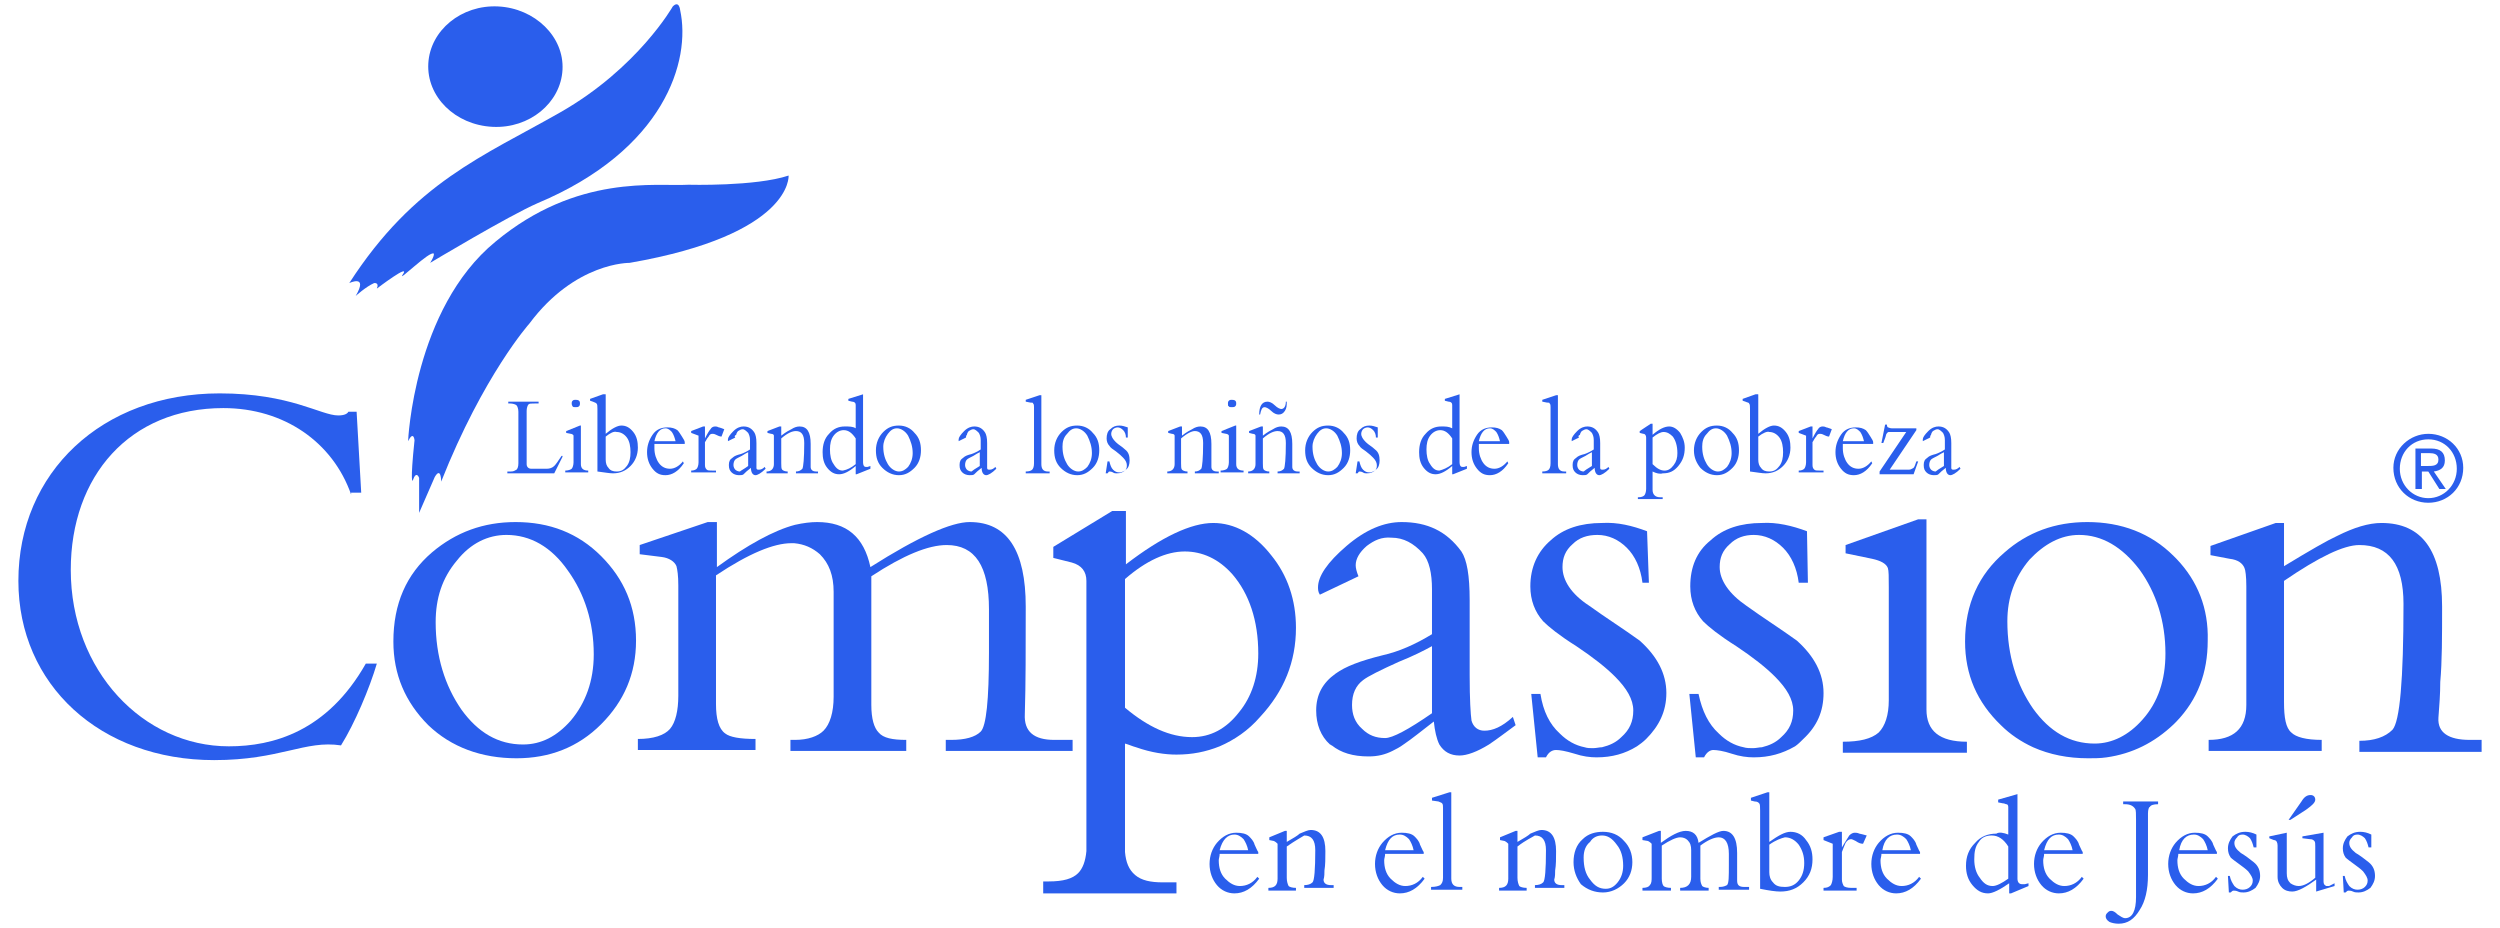 <?xml version="1.0" encoding="utf-8"?>
<!-- Generator: Adobe Illustrator 27.0.0, SVG Export Plug-In . SVG Version: 6.00 Build 0)  -->
<svg version="1.1" id="Layer_1" xmlns="http://www.w3.org/2000/svg" xmlns:xlink="http://www.w3.org/1999/xlink" x="0px" y="0px"
	 viewBox="0 0 272 101" style="enable-background:new 0 0 272 101;" xml:space="preserve">
<style type="text/css">
	.st0{fill:#2A5EEC;}
	.st1{fill-rule:evenodd;clip-rule:evenodd;fill:#2A5EEC;}
</style>
<g id="CI_x5F_Logo_x5F_Spanish_x5F_Black_00000015340660562748583040000013994951144397668523_">
	<path class="st0" d="M116.6,61.2c1.1,0.3,1.6,1,1.6,2v27c0,0.5,0,0.9,0,1.2h0v1.2h0c-0.1,1.1-0.4,1.9-0.9,2.4
		c-0.6,0.6-1.6,0.9-3.2,0.9h-0.6v1.3H128V96h-1.5c-1.3,0-2.3-0.2-3-0.8c-0.7-0.6-1-1.4-1.1-2.5v-2.4h0v-9.4c0.4,0.1,0.8,0.3,1.2,0.4
		c1.7,0.6,3.2,0.8,4.4,0.8c1.7,0,3.2-0.3,4.7-0.9c1.6-0.7,3.1-1.7,4.4-3.2c2.6-2.8,3.9-6,3.9-9.7c0-3-0.9-5.7-2.7-7.9
		c-1.8-2.3-4-3.5-6.3-3.5c-2.4,0-5.6,1.5-9.5,4.5v-5.8H121l-6.4,3.9v1.2L116.6,61.2L116.6,61.2z M128.9,60c1.9,0,3.7,0.8,5.2,2.5
		c1.8,2.1,2.8,5,2.8,8.6c0,2.5-0.7,4.7-2.1,6.4c-1.4,1.8-3.1,2.7-5.1,2.7c-2.4,0-4.8-1.1-7.3-3.2V63C124.7,61,126.9,60,128.9,60
		L128.9,60z"/>
	<path class="st0" d="M111.6,66c0-6.1-2-9.2-6.1-9.2c-2,0-5.6,1.6-10.8,4.9c-0.7-3.3-2.6-4.9-5.8-4.9c-0.7,0-1.5,0.1-2.4,0.3
		c-2.3,0.6-5.2,2.2-8.5,4.6v-4.9H77l-7.4,2.5v1l2.4,0.3c0.8,0.1,1.4,0.5,1.6,1c0.1,0.4,0.2,1,0.2,2.1v12c0,1.6-0.3,2.9-0.9,3.6
		c-0.6,0.7-1.8,1.1-3.5,1.1v1.2h12.8v-1.2c-1.7,0-2.8-0.2-3.3-0.6c-0.7-0.5-1-1.6-1-3.2v-14c3.6-2.4,6.3-3.5,8.2-3.5
		c0.1,0,0.2,0,0.3,0c1.1,0.1,2,0.5,2.8,1.2c1,1,1.5,2.3,1.5,4.1v11.4c0,1.7-0.4,3-1.1,3.7c-0.6,0.6-1.7,1-3.1,1c-0.1,0-0.3,0-0.5,0
		v1.2h12.6v-1.2c-1.5,0-2.5-0.2-3-0.8c-0.5-0.5-0.8-1.5-0.8-3V62.7c3.5-2.3,6.2-3.4,8.2-3.4c3.1,0,4.6,2.3,4.6,7V71
		c0,5.2-0.3,8-0.9,8.6c-0.6,0.6-1.7,0.9-3.2,0.9h-0.6v1.2h13.8v-1.2h-2c-2.2,0-3.3-0.9-3.2-2.8C111.6,74.5,111.6,70.5,111.6,66
		L111.6,66z"/>
	<path class="st0" d="M65.4,60.5c-2.5-2.5-5.6-3.7-9.3-3.7c-3.5,0-6.5,1.1-9.1,3.3c-2.8,2.4-4.2,5.6-4.2,9.7c0,3.6,1.3,6.6,3.8,9.1
		c2.5,2.4,5.8,3.6,9.6,3.6c3.6,0,6.7-1.2,9.2-3.7c2.5-2.5,3.8-5.5,3.8-9.1C69.2,66,67.9,63,65.4,60.5L65.4,60.5z M61.8,62.1
		c1.8,2.5,2.8,5.6,2.8,9.1c0,2.9-0.9,5.3-2.5,7.2c-1.5,1.7-3.2,2.6-5.2,2.6c-2.7,0-4.9-1.3-6.7-3.8c-1.8-2.6-2.8-5.8-2.8-9.5
		c0-2.6,0.7-4.8,2.3-6.7c1.5-1.9,3.4-2.8,5.4-2.8C57.7,58.2,60,59.5,61.8,62.1L61.8,62.1z"/>
	<path class="st0" d="M270,81.7v-1.2h-1.3c-2.3,0-3.5-0.8-3.4-2.4c0.1-1.3,0.2-2.6,0.2-3.9c0.2-2.2,0.2-5,0.2-8.2
		c0-6.1-2.2-9.1-6.6-9.1c-1.4,0-3,0.5-4.8,1.4c-1.1,0.5-3,1.6-5.8,3.3v-4.7h-0.9l-7.1,2.5v1l2.1,0.4c0.9,0.1,1.4,0.5,1.6,1
		c0.1,0.2,0.2,0.9,0.2,2v12.9c0,2.6-1.4,3.8-4.1,3.8v1.2h12.3v-1.2c-1.7,0-2.8-0.3-3.3-0.8c-0.6-0.5-0.8-1.6-0.8-3.3V63.2
		c3.8-2.6,6.5-3.9,8.2-3.9c3.2,0,4.8,2.1,4.8,6.4c0,8.3-0.4,12.8-1.2,13.7c-0.8,0.8-2,1.2-3.6,1.2v1.2H270L270,81.7z"/>
	<path class="st0" d="M236.8,60.8c-0.1-0.1-0.2-0.2-0.3-0.3c-2.5-2.5-5.7-3.7-9.4-3.7c-3.5,0-6.5,1.1-9,3.3
		c-2.8,2.4-4.3,5.6-4.3,9.7c0,3.6,1.3,6.6,3.9,9.1c1,1,2.2,1.8,3.5,2.4c1.8,0.8,3.8,1.2,6,1.2c0.7,0,1.3,0,2-0.1
		c2.8-0.4,5.2-1.6,7.3-3.6c0.1-0.1,0.2-0.2,0.3-0.3c2.3-2.4,3.4-5.3,3.4-8.8C240.3,66.2,239.1,63.2,236.8,60.8L236.8,60.8z
		 M226.2,58.2c2.5,0,4.7,1.3,6.6,3.8c1.8,2.5,2.8,5.6,2.8,9.1c0,2.9-0.8,5.3-2.5,7.2c-1.5,1.7-3.3,2.6-5.2,2.6
		c-2.7,0-4.9-1.3-6.7-3.8c-1.8-2.6-2.8-5.8-2.8-9.5c0-2.6,0.8-4.8,2.4-6.7C222.4,59.2,224.2,58.2,226.2,58.2L226.2,58.2z"/>
	<path class="st0" d="M209.6,56.5h-0.9l-7.9,2.8v0.9l2.9,0.6c0.9,0.2,1.5,0.5,1.7,1c0.1,0.3,0.1,1,0.1,2.1v12.3
		c0,1.6-0.4,2.8-1.1,3.5c-0.8,0.7-2.1,1-3.9,1v1.2H214v-1.2c-3,0-4.4-1.2-4.4-3.5V56.5L209.6,56.5z"/>
	<path class="st0" d="M196.7,63.4l-0.1-5.6c-1.6-0.6-3.3-1-4.9-0.9c-2.3,0-4.2,0.6-5.6,1.9c-1.5,1.2-2.2,2.9-2.2,5
		c0,1.5,0.5,2.8,1.4,3.8c0.6,0.6,1.7,1.5,3.6,2.7c1.8,1.2,3.2,2.3,4.2,3.3c1.3,1.3,2,2.5,2,3.7c0,1.2-0.4,2.1-1.3,2.9
		c-0.6,0.6-1.3,0.9-2.1,1.1c-0.3,0-0.6,0.1-1,0.1c-0.3,0-0.7,0-1-0.1c-1-0.2-1.9-0.7-2.7-1.5c-1.1-1-1.8-2.4-2.2-4.3h-1l0.7,6.9h0.9
		c0.3-0.6,0.7-0.8,1-0.8c0.4,0,1.1,0.1,2,0.4c0.9,0.3,1.7,0.4,2.4,0.4c1.7,0,3.1-0.4,4.5-1.2c0.3-0.2,0.6-0.5,0.9-0.8
		c1.5-1.4,2.2-3,2.2-5c0-2.1-1-4-2.9-5.7c-1.8-1.3-3.7-2.5-5.5-3.8c-1.9-1.3-2.9-2.8-2.9-4.2c0-1,0.3-1.8,1.1-2.5
		c0.7-0.7,1.6-1,2.6-1c1.2,0,2.3,0.5,3.2,1.4c0.9,0.9,1.5,2.2,1.7,3.8H196.7L196.7,63.4z"/>
	<path class="st0" d="M179.4,63.4l-0.2-5.6c-1.6-0.6-3.2-1-4.9-0.9c-2.3,0-4.2,0.6-5.6,1.9c-1.4,1.2-2.2,2.9-2.2,5
		c0,1.5,0.5,2.8,1.4,3.8c0.6,0.6,1.7,1.5,3.6,2.7c1.8,1.2,3.2,2.3,4.2,3.3c1.3,1.3,2,2.5,2,3.7c0,1.2-0.4,2.1-1.3,2.9
		c-0.6,0.6-1.3,0.9-2.1,1.1c-0.3,0-0.6,0.1-1,0.1c-0.3,0-0.6,0-0.9-0.1c-1-0.2-1.9-0.7-2.7-1.5c-1.1-1-1.8-2.4-2.1-4.3h-1l0.7,6.9
		h0.9c0.3-0.6,0.7-0.8,1.1-0.8c0.4,0,1,0.1,2,0.4c0.9,0.3,1.7,0.4,2.4,0.4c1.7,0,3.1-0.4,4.4-1.2c0.3-0.2,0.7-0.5,1-0.8
		c1.4-1.4,2.2-3,2.2-5c0-2.1-1-4-2.9-5.7c-1.8-1.3-3.7-2.5-5.5-3.8c-2-1.3-2.9-2.8-2.9-4.2c0-1,0.3-1.8,1.1-2.5c0.7-0.7,1.6-1,2.7-1
		c1.2,0,2.3,0.5,3.2,1.4c0.9,0.9,1.5,2.2,1.7,3.8H179.4L179.4,63.4z"/>
	<path class="st0" d="M161.5,79.5c-0.7,0-1.2-0.4-1.4-1.1c-0.1-0.7-0.2-2.3-0.2-4.9v-8.2c0-2.7-0.3-4.4-0.9-5.3
		c-1.6-2.2-3.7-3.2-6.5-3.2c-1.9,0-3.9,0.8-6,2.6c-2.1,1.8-3.1,3.3-3.1,4.5c0,0.2,0,0.5,0.2,0.8l4.2-2c-0.2-0.5-0.3-0.9-0.3-1.2
		c0-0.7,0.4-1.4,1.2-2.1c0.8-0.6,1.6-1,2.7-0.9c1.3,0,2.4,0.6,3.4,1.7c0.7,0.8,1,2.2,1,3.9v4.9c-1.8,1.1-3.6,1.9-5.4,2.3
		c-2.4,0.6-4,1.2-5.1,2c-1.4,1-2.1,2.3-2.1,4c0,1.5,0.5,2.8,1.5,3.7c0.1,0,0.1,0.1,0.2,0.1c1,0.8,2.3,1.2,4,1.2c1,0,1.8-0.2,2.6-0.6
		c0.4-0.2,0.8-0.4,1.2-0.7c0.9-0.6,2-1.5,3.3-2.5c0.1,1,0.3,1.9,0.6,2.5c0.5,0.8,1.2,1.2,2.2,1.2c0.8,0,1.9-0.4,3.2-1.2
		c0.9-0.6,1.8-1.3,2.9-2.1l-0.3-0.9C163.4,79.1,162.4,79.5,161.5,79.5L161.5,79.5z M152.2,72c1.5-0.6,2.7-1.2,3.6-1.7v7.3
		c-2.6,1.8-4.3,2.7-5.1,2.7c-1,0-1.8-0.3-2.5-1c-0.8-0.7-1.1-1.6-1.1-2.6c0-1.2,0.4-2.1,1.2-2.7C148.8,73.6,150.2,72.9,152.2,72
		L152.2,72z"/>
	<path class="st0" d="M61.2,49.7l-0.9,1.8h-5.1v-0.2h0.4c0.3,0,0.4-0.1,0.6-0.2c0.1-0.1,0.2-0.3,0.2-0.7v-5.6c0-0.3-0.1-0.6-0.2-0.7
		c-0.1-0.1-0.4-0.2-0.7-0.2h-0.2v-0.2h3.3v0.2h-0.4c-0.4,0-0.6,0-0.7,0.1c-0.1,0.1-0.2,0.4-0.2,0.7v5.8c0,0.3,0.2,0.5,0.5,0.5h1.7
		c0.3,0,0.6-0.1,0.8-0.3c0.2-0.2,0.4-0.5,0.8-1.1H61.2L61.2,49.7z"/>
	<path class="st1" d="M63.2,46.3v4.2c0,0.5,0.3,0.7,0.8,0.7v0.2h-2.5v-0.2c0.3,0,0.6-0.1,0.7-0.2c0.1-0.1,0.2-0.4,0.2-0.7v-2.5
		c0-0.2,0-0.4,0-0.4c0-0.1-0.2-0.2-0.3-0.2l-0.5-0.1v-0.2l1.5-0.6H63.2L63.2,46.3z M62.2,43.9c0-0.1,0-0.2,0.1-0.3
		c0.1-0.1,0.2-0.1,0.3-0.1c0.1,0,0.3,0,0.4,0.1c0.1,0.1,0.1,0.2,0.1,0.3c0,0.1,0,0.2-0.1,0.3c-0.1,0.1-0.2,0.1-0.4,0.1
		c-0.1,0-0.3,0-0.3-0.1C62.3,44.2,62.2,44.1,62.2,43.9L62.2,43.9z"/>
	<path class="st1" d="M65.9,43v4.2c0.7-0.6,1.3-0.9,1.7-0.9c0.5,0,0.9,0.2,1.3,0.7c0.4,0.5,0.5,1.1,0.5,1.7c0,0.8-0.3,1.5-0.8,2
		c-0.5,0.5-1.1,0.8-1.9,0.8c-0.4,0-0.9-0.1-1.7-0.2v-6.8c0-0.3,0-0.5-0.1-0.6s-0.2-0.1-0.4-0.2l-0.3-0.1v-0.2l1.4-0.5H65.9L65.9,43z
		 M65.9,47.5V50c0,0.4,0.1,0.7,0.3,0.9c0.2,0.3,0.5,0.4,0.9,0.4c0.5,0,0.8-0.2,1.1-0.6c0.3-0.4,0.4-0.9,0.4-1.5
		c0-0.6-0.1-1.2-0.4-1.6c-0.3-0.4-0.7-0.6-1.1-0.6C66.8,46.9,66.4,47.1,65.9,47.5L65.9,47.5z"/>
	<path class="st1" d="M74.5,48.3h-3.3c0,0.3,0,0.4,0,0.5c0,0.6,0.2,1.2,0.5,1.6c0.3,0.4,0.7,0.6,1.2,0.6c0.5,0,1-0.3,1.4-0.8
		l0.1,0.2c-0.6,0.9-1.3,1.3-2,1.3c-0.6,0-1-0.2-1.4-0.7c-0.4-0.5-0.6-1.1-0.6-1.8c0-0.7,0.2-1.3,0.6-1.9c0.4-0.6,1-0.8,1.6-0.8
		c0.5,0,0.8,0.1,1.1,0.3c0.2,0.2,0.3,0.4,0.5,0.7c0.2,0.3,0.3,0.5,0.3,0.6V48.3L74.5,48.3z M71.2,48h2.3c-0.1-0.4-0.2-0.7-0.4-1
		c-0.2-0.2-0.4-0.4-0.7-0.4C71.8,46.6,71.4,47.1,71.2,48L71.2,48z"/>
	<path class="st0" d="M76.7,48.1v2.5c0,0.3,0.1,0.4,0.2,0.5c0.1,0.1,0.3,0.1,0.6,0.1h0.4v0.2h-2.7v-0.2c0.3,0,0.5-0.1,0.6-0.2
		c0.1-0.1,0.2-0.4,0.2-0.7v-2.9l-0.8-0.3v-0.2l1.3-0.5h0.2v1.3h0c0.3-0.6,0.5-0.9,0.6-1c0.1-0.2,0.3-0.3,0.5-0.3
		c0.1,0,0.2,0,0.4,0.1c0.1,0,0.3,0.1,0.6,0.2l-0.3,0.8c-0.2,0-0.4-0.1-0.6-0.2c-0.2-0.1-0.3-0.1-0.4-0.1c-0.2,0-0.3,0.1-0.4,0.3
		C76.9,47.7,76.8,48,76.7,48.1L76.7,48.1z"/>
	<path class="st1" d="M80,47.6L79.2,48c0-0.1,0-0.1,0-0.2c0-0.2,0.2-0.5,0.6-0.9c0.4-0.4,0.8-0.5,1.1-0.5c0.5,0,0.9,0.2,1.2,0.7
		c0.1,0.2,0.2,0.5,0.2,1.1v1.7c0,0.5,0,0.9,0,1c0,0.2,0.1,0.2,0.3,0.2c0.2,0,0.4-0.1,0.6-0.3l0.1,0.2c-0.5,0.5-0.9,0.7-1.1,0.7
		c-0.3,0-0.5-0.3-0.5-0.8c-0.4,0.3-0.6,0.5-0.8,0.7c-0.1,0.1-0.3,0.1-0.5,0.1c-0.3,0-0.6-0.1-0.8-0.3c-0.2-0.2-0.3-0.4-0.3-0.8
		c0-0.4,0.1-0.6,0.4-0.8c0.2-0.2,0.5-0.3,0.9-0.4c0.3-0.1,0.7-0.3,1-0.5v-1c0-0.4-0.1-0.6-0.2-0.8c-0.2-0.2-0.4-0.4-0.6-0.4
		c-0.2,0-0.3,0.1-0.5,0.2c-0.1,0.1-0.2,0.3-0.2,0.4C79.9,47.4,79.9,47.5,80,47.6L80,47.6z M81.4,50.7v-1.5c-0.2,0.1-0.4,0.2-0.7,0.4
		c-0.4,0.2-0.6,0.3-0.7,0.4c-0.1,0.1-0.2,0.3-0.2,0.6c0,0.2,0.1,0.4,0.2,0.5c0.1,0.1,0.3,0.2,0.5,0.2C80.6,51.2,81,51,81.4,50.7
		L81.4,50.7z"/>
	<path class="st0" d="M85,47.7v2.7c0,0.3,0,0.6,0.1,0.7c0.1,0.1,0.3,0.2,0.6,0.2v0.2h-2.3v-0.2c0.5,0,0.8-0.3,0.8-0.8v-2.7
		c0-0.2,0-0.3,0-0.4c0-0.1-0.1-0.2-0.3-0.2l-0.4-0.1v-0.2l1.3-0.5H85v1c0.5-0.4,0.9-0.6,1.1-0.7c0.3-0.2,0.6-0.3,0.9-0.3
		c0.8,0,1.2,0.6,1.2,1.9c0,0.7,0,1.2,0,1.7c0,0.3,0,0.5,0,0.8c0,0.3,0.2,0.5,0.6,0.5h0.2v0.2h-2.4v-0.2c0.3,0,0.5-0.1,0.7-0.3
		c0.1-0.2,0.2-1.1,0.2-2.8c0-0.9-0.3-1.3-0.9-1.3C86.2,46.9,85.7,47.1,85,47.7L85,47.7z"/>
	<path class="st1" d="M93.1,46.6v-2.5c0-0.1,0-0.2-0.1-0.3c0,0-0.1-0.1-0.3-0.1l-0.4-0.1v-0.2l1.6-0.5v7.4c0,0.3,0.1,0.5,0.3,0.5
		c0.1,0,0.1,0,0.2,0l0.3-0.1V51l-1.5,0.6h-0.1v-0.9c-0.7,0.6-1.3,0.9-1.8,0.9c-0.5,0-0.9-0.2-1.3-0.7c-0.4-0.5-0.5-1.1-0.5-1.7
		c0-0.8,0.2-1.5,0.7-2c0.5-0.6,1.1-0.8,1.7-0.8C92.4,46.4,92.8,46.4,93.1,46.6L93.1,46.6z M93.1,50.5v-2.8c-0.4-0.6-0.8-0.9-1.3-0.9
		c-0.4,0-0.8,0.2-1.1,0.6c-0.3,0.4-0.4,0.9-0.4,1.5c0,0.6,0.1,1.2,0.4,1.6c0.3,0.5,0.6,0.7,1,0.7C92.2,51.1,92.6,50.9,93.1,50.5
		L93.1,50.5z"/>
	<path class="st1" d="M95.3,49c0-0.8,0.3-1.5,0.8-2c0.5-0.5,1-0.7,1.7-0.7c0.7,0,1.3,0.3,1.7,0.8c0.5,0.5,0.7,1.1,0.7,1.9
		c0,0.7-0.2,1.4-0.7,1.9c-0.5,0.5-1,0.8-1.7,0.8c-0.7,0-1.3-0.3-1.8-0.8C95.5,50.4,95.3,49.8,95.3,49L95.3,49z M96.1,48.6
		c0,0.8,0.2,1.4,0.5,1.9c0.3,0.5,0.8,0.8,1.2,0.8c0.4,0,0.7-0.2,1-0.5c0.3-0.4,0.5-0.9,0.5-1.5c0-0.7-0.2-1.3-0.5-1.9
		c-0.3-0.5-0.8-0.8-1.2-0.8c-0.4,0-0.7,0.2-1,0.6C96.3,47.6,96.1,48.1,96.1,48.6L96.1,48.6z"/>
	<path class="st1" d="M105.1,47.6l-0.8,0.4c0-0.1,0-0.1,0-0.2c0-0.2,0.2-0.5,0.6-0.9c0.4-0.4,0.8-0.5,1.1-0.5c0.5,0,0.9,0.2,1.2,0.7
		c0.1,0.2,0.2,0.5,0.2,1.1v1.7c0,0.5,0,0.9,0,1c0,0.2,0.1,0.2,0.3,0.2c0.2,0,0.4-0.1,0.6-0.3l0.1,0.2c-0.5,0.5-0.9,0.7-1.1,0.7
		c-0.3,0-0.5-0.3-0.5-0.8c-0.4,0.3-0.6,0.5-0.8,0.7c-0.1,0.1-0.3,0.1-0.5,0.1c-0.3,0-0.6-0.1-0.8-0.3c-0.2-0.2-0.3-0.4-0.3-0.8
		c0-0.4,0.1-0.6,0.4-0.8c0.2-0.2,0.5-0.3,0.9-0.4c0.3-0.1,0.7-0.3,1-0.5v-1c0-0.4-0.1-0.6-0.2-0.8c-0.2-0.2-0.4-0.4-0.6-0.4
		c-0.2,0-0.3,0.1-0.5,0.2c-0.1,0.1-0.2,0.3-0.2,0.4C105.1,47.4,105.1,47.5,105.1,47.6L105.1,47.6z M106.6,50.7v-1.5
		c-0.2,0.1-0.4,0.2-0.7,0.4c-0.4,0.2-0.6,0.3-0.7,0.4c-0.1,0.1-0.2,0.3-0.2,0.6c0,0.2,0.1,0.4,0.2,0.5c0.1,0.1,0.3,0.2,0.5,0.2
		C105.8,51.2,106.1,51,106.6,50.7L106.6,50.7z"/>
	<path class="st0" d="M113.3,43v7.5c0,0.5,0.2,0.8,0.7,0.8h0.2v0.2h-2.6v-0.2c0.4,0,0.6-0.1,0.7-0.2c0.1-0.1,0.2-0.3,0.2-0.7v-6.1
		c0-0.2,0-0.3-0.1-0.4c0-0.1-0.1-0.1-0.3-0.1l-0.5-0.1v-0.2l1.5-0.5H113.3L113.3,43z"/>
	<path class="st1" d="M114.7,49c0-0.8,0.3-1.5,0.8-2c0.5-0.5,1-0.7,1.7-0.7c0.7,0,1.3,0.3,1.7,0.8c0.5,0.5,0.7,1.1,0.7,1.9
		c0,0.7-0.2,1.4-0.7,1.9c-0.5,0.5-1,0.8-1.7,0.8c-0.7,0-1.3-0.3-1.8-0.8C114.9,50.4,114.7,49.8,114.7,49L114.7,49z M115.6,48.6
		c0,0.8,0.2,1.4,0.5,1.9c0.3,0.5,0.8,0.8,1.2,0.8c0.4,0,0.7-0.2,1-0.5c0.3-0.4,0.5-0.9,0.5-1.5c0-0.7-0.2-1.3-0.5-1.9
		c-0.3-0.5-0.8-0.8-1.2-0.8c-0.4,0-0.7,0.2-1,0.6C115.7,47.6,115.6,48.1,115.6,48.6L115.6,48.6z"/>
	<path class="st0" d="M120.5,50.2h0.2c0.1,0.4,0.2,0.7,0.4,0.9c0.2,0.2,0.4,0.3,0.7,0.3c0.2,0,0.4-0.1,0.6-0.2
		c0.2-0.2,0.2-0.4,0.2-0.6c0-0.2-0.1-0.5-0.4-0.8c-0.2-0.2-0.4-0.4-0.8-0.7c-0.3-0.2-0.6-0.4-0.7-0.6c-0.2-0.2-0.3-0.5-0.3-0.8
		c0-0.4,0.1-0.8,0.4-1c0.3-0.3,0.6-0.4,1-0.4c0.3,0,0.6,0.1,0.9,0.2l0,1.1h-0.2c0-0.3-0.1-0.6-0.3-0.8c-0.2-0.2-0.4-0.3-0.6-0.3
		c-0.2,0-0.4,0.1-0.5,0.2c-0.1,0.1-0.2,0.3-0.2,0.5c0,0.3,0.2,0.6,0.5,0.9c0.3,0.3,0.7,0.5,1,0.8c0.4,0.3,0.5,0.7,0.5,1.2
		c0,0.4-0.1,0.8-0.4,1c-0.3,0.3-0.6,0.4-1,0.4c-0.1,0-0.3,0-0.4-0.1c-0.2-0.1-0.3-0.1-0.4-0.1c-0.1,0-0.1,0.1-0.2,0.2h-0.2
		L120.5,50.2L120.5,50.2z"/>
	<path class="st0" d="M128.5,47.7v2.7c0,0.3,0,0.6,0.1,0.7c0.1,0.1,0.3,0.2,0.6,0.2v0.2H127v-0.2c0.5,0,0.8-0.3,0.8-0.8v-2.7
		c0-0.2,0-0.3,0-0.4c0-0.1-0.1-0.2-0.3-0.2l-0.4-0.1v-0.2l1.3-0.5h0.2v1c0.5-0.4,0.9-0.6,1.1-0.7c0.3-0.2,0.6-0.3,0.9-0.3
		c0.8,0,1.2,0.6,1.2,1.9c0,0.7,0,1.2,0,1.7c0,0.3,0,0.5,0,0.8c0,0.3,0.2,0.5,0.6,0.5h0.2v0.2H130v-0.2c0.3,0,0.5-0.1,0.7-0.3
		c0.1-0.2,0.2-1.1,0.2-2.8c0-0.9-0.3-1.3-0.9-1.3C129.7,46.9,129.2,47.1,128.5,47.7L128.5,47.7z"/>
	<path class="st1" d="M134.5,46.3v4.2c0,0.5,0.3,0.7,0.8,0.7v0.2h-2.5v-0.2c0.3,0,0.6-0.1,0.7-0.2c0.1-0.1,0.2-0.4,0.2-0.7v-2.5
		c0-0.2,0-0.4,0-0.4c0-0.1-0.2-0.2-0.3-0.2l-0.5-0.1v-0.2l1.5-0.6H134.5L134.5,46.3z M133.6,43.9c0-0.1,0-0.2,0.1-0.3
		c0.1-0.1,0.2-0.1,0.3-0.1c0.1,0,0.3,0,0.4,0.1c0.1,0.1,0.1,0.2,0.1,0.3c0,0.1,0,0.2-0.1,0.3c-0.1,0.1-0.2,0.1-0.4,0.1
		c-0.1,0-0.3,0-0.3-0.1C133.6,44.2,133.6,44.1,133.6,43.9L133.6,43.9z"/>
	<path class="st1" d="M137.4,47.7v2.7c0,0.3,0,0.6,0.1,0.7c0.1,0.1,0.3,0.2,0.6,0.2v0.2h-2.3v-0.2c0.5,0,0.8-0.3,0.8-0.8v-2.7
		c0-0.2,0-0.3,0-0.4c0-0.1-0.1-0.2-0.3-0.2l-0.4-0.1v-0.2l1.3-0.5h0.2v1c0.5-0.4,0.9-0.6,1.1-0.7c0.3-0.2,0.6-0.3,0.9-0.3
		c0.8,0,1.2,0.6,1.2,1.9c0,0.7,0,1.2,0,1.7c0,0.3,0,0.5,0,0.8c0,0.3,0.2,0.5,0.6,0.5h0.2v0.2h-2.4v-0.2c0.3,0,0.5-0.1,0.7-0.3
		c0.1-0.2,0.2-1.1,0.2-2.8c0-0.9-0.3-1.3-0.9-1.3C138.6,46.9,138.1,47.1,137.4,47.7L137.4,47.7z M137.1,45.1H137
		c0-0.9,0.3-1.4,0.9-1.4c0.2,0,0.5,0.1,0.8,0.4c0.3,0.3,0.6,0.4,0.7,0.4c0.3,0,0.5-0.3,0.5-0.8h0.1c0,0.4,0,0.7-0.2,1
		c-0.2,0.3-0.4,0.4-0.7,0.4c-0.2,0-0.5-0.1-0.8-0.4c-0.3-0.3-0.6-0.4-0.7-0.4C137.3,44.3,137.2,44.6,137.1,45.1L137.1,45.1z"/>
	<path class="st1" d="M142,49c0-0.8,0.3-1.5,0.8-2c0.5-0.5,1-0.7,1.7-0.7c0.7,0,1.3,0.3,1.7,0.8c0.5,0.5,0.7,1.1,0.7,1.9
		c0,0.7-0.2,1.4-0.7,1.9s-1,0.8-1.7,0.8c-0.7,0-1.3-0.3-1.8-0.8C142.2,50.4,142,49.8,142,49L142,49z M142.8,48.6
		c0,0.8,0.2,1.4,0.5,1.9c0.3,0.5,0.8,0.8,1.2,0.8c0.4,0,0.7-0.2,1-0.5c0.3-0.4,0.5-0.9,0.5-1.5c0-0.7-0.2-1.3-0.5-1.9
		c-0.3-0.5-0.8-0.8-1.2-0.8c-0.4,0-0.7,0.2-1,0.6C143,47.6,142.8,48.1,142.8,48.6L142.8,48.6z"/>
	<path class="st0" d="M147.7,50.2h0.2c0.1,0.4,0.2,0.7,0.4,0.9c0.2,0.2,0.4,0.3,0.7,0.3c0.2,0,0.4-0.1,0.6-0.2
		c0.2-0.2,0.2-0.4,0.2-0.6c0-0.2-0.1-0.5-0.4-0.8c-0.2-0.2-0.4-0.4-0.8-0.7c-0.3-0.2-0.6-0.4-0.7-0.6c-0.2-0.2-0.3-0.5-0.3-0.8
		c0-0.4,0.1-0.8,0.4-1c0.3-0.3,0.6-0.4,1-0.4c0.3,0,0.6,0.1,0.9,0.2l0,1.1h-0.2c0-0.3-0.1-0.6-0.3-0.8c-0.2-0.2-0.4-0.3-0.6-0.3
		c-0.2,0-0.4,0.1-0.5,0.2c-0.1,0.1-0.2,0.3-0.2,0.5c0,0.3,0.2,0.6,0.5,0.9c0.3,0.3,0.7,0.5,1,0.8c0.4,0.3,0.5,0.7,0.5,1.2
		c0,0.4-0.1,0.8-0.4,1c-0.3,0.3-0.6,0.4-1,0.4c-0.1,0-0.3,0-0.4-0.1c-0.2-0.1-0.3-0.1-0.4-0.1s-0.1,0.1-0.2,0.2h-0.2L147.7,50.2
		L147.7,50.2z"/>
	<path class="st1" d="M158,46.6v-2.5c0-0.1,0-0.2-0.1-0.3c0,0-0.1-0.1-0.3-0.1l-0.4-0.1v-0.2l1.6-0.5v7.4c0,0.3,0.1,0.5,0.3,0.5
		c0.1,0,0.1,0,0.2,0l0.3-0.1V51l-1.5,0.6H158v-0.9c-0.7,0.6-1.3,0.9-1.8,0.9c-0.5,0-0.9-0.2-1.3-0.7c-0.4-0.5-0.5-1.1-0.5-1.7
		c0-0.8,0.2-1.5,0.7-2c0.5-0.6,1.1-0.8,1.7-0.8C157.3,46.4,157.6,46.4,158,46.6L158,46.6z M158,50.5v-2.8c-0.4-0.6-0.8-0.9-1.3-0.9
		c-0.4,0-0.8,0.2-1.1,0.6c-0.3,0.4-0.4,0.9-0.4,1.5c0,0.6,0.1,1.2,0.4,1.6c0.3,0.5,0.6,0.7,1,0.7C157,51.1,157.5,50.9,158,50.5
		L158,50.5z"/>
	<path class="st1" d="M164.2,48.3h-3.3c0,0.3,0,0.4,0,0.5c0,0.6,0.2,1.2,0.5,1.6c0.3,0.4,0.7,0.6,1.2,0.6c0.5,0,1-0.3,1.4-0.8
		l0.1,0.2c-0.6,0.9-1.3,1.3-2,1.3c-0.6,0-1-0.2-1.4-0.7c-0.4-0.5-0.6-1.1-0.6-1.8c0-0.7,0.2-1.3,0.6-1.9c0.4-0.6,1-0.8,1.6-0.8
		c0.5,0,0.8,0.1,1.1,0.3c0.2,0.2,0.3,0.4,0.5,0.7c0.2,0.3,0.3,0.5,0.3,0.6V48.3L164.2,48.3z M160.9,48h2.3c-0.1-0.4-0.2-0.7-0.4-1
		c-0.2-0.2-0.4-0.4-0.7-0.4C161.5,46.6,161.1,47.1,160.9,48L160.9,48z"/>
	<path class="st0" d="M169.5,43v7.5c0,0.5,0.2,0.8,0.7,0.8h0.2v0.2h-2.6v-0.2c0.4,0,0.6-0.1,0.7-0.2c0.1-0.1,0.2-0.3,0.2-0.7v-6.1
		c0-0.2,0-0.3-0.1-0.4c0-0.1-0.1-0.1-0.3-0.1l-0.5-0.1v-0.2l1.5-0.5H169.5L169.5,43z"/>
	<path class="st1" d="M171.8,47.6L171,48c0-0.1,0-0.1,0-0.2c0-0.2,0.2-0.5,0.6-0.9c0.4-0.4,0.8-0.5,1.1-0.5c0.5,0,0.9,0.2,1.2,0.7
		c0.1,0.2,0.2,0.5,0.2,1.1v1.7c0,0.5,0,0.9,0,1c0,0.2,0.1,0.2,0.3,0.2c0.2,0,0.4-0.1,0.6-0.3l0.1,0.2c-0.5,0.5-0.9,0.7-1.1,0.7
		c-0.3,0-0.5-0.3-0.5-0.8c-0.4,0.3-0.6,0.5-0.8,0.7c-0.1,0.1-0.3,0.1-0.5,0.1c-0.3,0-0.6-0.1-0.8-0.3c-0.2-0.2-0.3-0.4-0.3-0.8
		c0-0.4,0.1-0.6,0.4-0.8c0.2-0.2,0.5-0.3,0.9-0.4c0.3-0.1,0.7-0.3,1-0.5v-1c0-0.4-0.1-0.6-0.2-0.8c-0.2-0.2-0.4-0.4-0.6-0.4
		c-0.2,0-0.3,0.1-0.5,0.2c-0.1,0.1-0.2,0.3-0.2,0.4C171.7,47.4,171.7,47.5,171.8,47.6L171.8,47.6z M173.2,50.7v-1.5
		c-0.2,0.1-0.4,0.2-0.7,0.4c-0.4,0.2-0.6,0.3-0.7,0.4c-0.1,0.1-0.2,0.3-0.2,0.6c0,0.2,0.1,0.4,0.2,0.5c0.1,0.1,0.3,0.2,0.5,0.2
		C172.4,51.2,172.7,51,173.2,50.7L173.2,50.7z"/>
	<path class="st1" d="M179.8,51.3v2c0,0.5,0.3,0.8,0.8,0.8h0.3v0.2h-2.7v-0.2h0.1c0.3,0,0.5-0.1,0.6-0.2c0.1-0.1,0.2-0.4,0.2-0.7
		v-5.6c0-0.2-0.1-0.4-0.3-0.4l-0.4-0.1v-0.2l1.2-0.8h0.2v1.2c0.7-0.6,1.3-0.9,1.8-0.9c0.4,0,0.8,0.2,1.2,0.7c0.3,0.5,0.5,1,0.5,1.6
		c0,0.8-0.2,1.4-0.7,2c-0.5,0.6-1,0.8-1.7,0.8C180.6,51.6,180.2,51.5,179.8,51.3L179.8,51.3z M179.8,47.6v2.9
		c0.5,0.5,0.9,0.7,1.3,0.7c0.4,0,0.7-0.2,1-0.6c0.3-0.4,0.4-0.8,0.4-1.3c0-0.8-0.2-1.4-0.5-1.8c-0.3-0.3-0.6-0.5-1-0.5
		C180.7,47,180.3,47.2,179.8,47.6L179.8,47.6z"/>
	<path class="st1" d="M184.3,49c0-0.8,0.3-1.5,0.8-2c0.5-0.5,1-0.7,1.7-0.7c0.7,0,1.3,0.3,1.7,0.8c0.5,0.5,0.7,1.1,0.7,1.9
		c0,0.7-0.2,1.4-0.7,1.9c-0.5,0.5-1,0.8-1.7,0.8c-0.7,0-1.3-0.3-1.8-0.8C184.6,50.4,184.3,49.8,184.3,49L184.3,49z M185.2,48.6
		c0,0.8,0.2,1.4,0.5,1.9c0.3,0.5,0.8,0.8,1.2,0.8c0.4,0,0.7-0.2,1-0.5c0.3-0.4,0.5-0.9,0.5-1.5c0-0.7-0.2-1.3-0.5-1.9
		c-0.3-0.5-0.8-0.8-1.2-0.8c-0.4,0-0.7,0.2-1,0.6C185.3,47.6,185.2,48.1,185.2,48.6L185.2,48.6z"/>
	<path class="st1" d="M191.3,43v4.2c0.7-0.6,1.3-0.9,1.7-0.9c0.5,0,0.9,0.2,1.3,0.7c0.4,0.5,0.5,1.1,0.5,1.7c0,0.8-0.3,1.5-0.8,2
		c-0.5,0.5-1.1,0.8-1.9,0.8c-0.4,0-0.9-0.1-1.7-0.2v-6.8c0-0.3,0-0.5-0.1-0.6c0-0.1-0.2-0.1-0.4-0.2l-0.3-0.1v-0.2l1.4-0.5H191.3
		L191.3,43z M191.3,47.5V50c0,0.4,0.1,0.7,0.3,0.9c0.2,0.3,0.5,0.4,0.9,0.4c0.5,0,0.8-0.2,1.1-0.6c0.3-0.4,0.4-0.9,0.4-1.5
		c0-0.6-0.1-1.2-0.4-1.6c-0.3-0.4-0.7-0.6-1.1-0.6C192.3,46.9,191.8,47.1,191.3,47.5L191.3,47.5z"/>
	<path class="st0" d="M197.2,48.1v2.5c0,0.3,0.1,0.4,0.2,0.5c0.1,0.1,0.3,0.1,0.6,0.1h0.4v0.2h-2.7v-0.2c0.3,0,0.5-0.1,0.6-0.2
		c0.1-0.1,0.2-0.4,0.2-0.7v-2.9l-0.8-0.3v-0.2l1.3-0.5h0.2v1.3h0c0.3-0.6,0.5-0.9,0.6-1c0.1-0.2,0.3-0.3,0.5-0.3
		c0.1,0,0.2,0,0.4,0.1c0.1,0,0.3,0.1,0.6,0.2l-0.3,0.8c-0.2,0-0.4-0.1-0.6-0.2c-0.2-0.1-0.3-0.1-0.4-0.1c-0.2,0-0.3,0.1-0.4,0.3
		C197.4,47.7,197.3,48,197.2,48.1L197.2,48.1z"/>
	<path class="st1" d="M203.8,48.3h-3.3c0,0.3,0,0.4,0,0.5c0,0.6,0.2,1.2,0.5,1.6c0.3,0.4,0.7,0.6,1.2,0.6c0.5,0,1-0.3,1.4-0.8
		l0.1,0.2c-0.6,0.9-1.3,1.3-2,1.3c-0.6,0-1-0.2-1.4-0.7c-0.4-0.5-0.6-1.1-0.6-1.8c0-0.7,0.2-1.3,0.6-1.9c0.4-0.6,1-0.8,1.6-0.8
		c0.5,0,0.8,0.1,1.1,0.3c0.2,0.2,0.3,0.4,0.5,0.7c0.2,0.3,0.3,0.5,0.3,0.6V48.3L203.8,48.3z M200.5,48h2.3c-0.1-0.4-0.2-0.7-0.4-1
		c-0.2-0.2-0.4-0.4-0.7-0.4C201.1,46.6,200.7,47.1,200.5,48L200.5,48z"/>
	<path class="st0" d="M204.5,51.5v-0.2l2.9-4.3h-1.9c-0.1,0-0.2,0.1-0.3,0.3c0,0.1-0.1,0.4-0.3,0.9h-0.2l0.4-2h0.2
		c0,0.1,0,0.2,0.1,0.3c0.1,0,0.2,0.1,0.4,0.1h2.7v0.2l-2.9,4.3h2.1c0.2,0,0.3-0.1,0.5-0.2c0.1-0.1,0.2-0.4,0.3-0.7h0.2l-0.5,1.4
		H204.5L204.5,51.5z"/>
	<path class="st1" d="M210,47.6l-0.8,0.4c0-0.1,0-0.1,0-0.2c0-0.2,0.2-0.5,0.6-0.9c0.4-0.4,0.8-0.5,1.1-0.5c0.5,0,0.9,0.2,1.2,0.7
		c0.1,0.2,0.2,0.5,0.2,1.1v1.7c0,0.5,0,0.9,0,1c0,0.2,0.1,0.2,0.3,0.2c0.2,0,0.4-0.1,0.6-0.3l0.1,0.2c-0.5,0.5-0.9,0.7-1.1,0.7
		c-0.3,0-0.5-0.3-0.5-0.8c-0.4,0.3-0.6,0.5-0.8,0.7c-0.1,0.1-0.3,0.1-0.5,0.1c-0.3,0-0.6-0.1-0.8-0.3c-0.2-0.2-0.3-0.4-0.3-0.8
		c0-0.4,0.1-0.6,0.4-0.8c0.2-0.2,0.5-0.3,0.9-0.4c0.3-0.1,0.7-0.3,1-0.5v-1c0-0.4-0.1-0.6-0.2-0.8c-0.2-0.2-0.4-0.4-0.6-0.4
		c-0.2,0-0.3,0.1-0.5,0.2c-0.1,0.1-0.2,0.3-0.2,0.4C210,47.4,210,47.5,210,47.6L210,47.6z M211.5,50.7v-1.5
		c-0.2,0.1-0.4,0.2-0.7,0.4c-0.4,0.2-0.6,0.3-0.7,0.4c-0.1,0.1-0.2,0.3-0.2,0.6c0,0.2,0.1,0.4,0.2,0.5c0.1,0.1,0.3,0.2,0.5,0.2
		C210.7,51.2,211,51,211.5,50.7L211.5,50.7z"/>
	<path class="st1" d="M137.1,92.9h-4.4c0,0.3-0.1,0.5-0.1,0.7c0,0.8,0.2,1.5,0.7,2c0.5,0.5,1,0.8,1.6,0.8c0.7,0,1.4-0.3,1.9-1
		l0.2,0.2c-0.8,1.1-1.7,1.6-2.7,1.6c-0.7,0-1.4-0.3-1.9-0.9c-0.5-0.6-0.8-1.4-0.8-2.3c0-0.9,0.3-1.7,0.8-2.3
		c0.6-0.7,1.3-1.1,2.1-1.1c0.6,0,1.1,0.1,1.4,0.4c0.2,0.2,0.5,0.5,0.6,0.9c0.2,0.4,0.3,0.7,0.4,0.8V92.9L137.1,92.9z M132.7,92.5
		h3.1c-0.1-0.5-0.3-0.9-0.5-1.2c-0.3-0.3-0.6-0.5-1-0.5C133.6,90.8,133,91.3,132.7,92.5L132.7,92.5z"/>
	<path class="st0" d="M140,92.1v3.4c0,0.4,0.1,0.7,0.2,0.9c0.1,0.1,0.4,0.2,0.8,0.2v0.3h-3v-0.3c0.7,0,1-0.3,1-1v-3.3
		c0-0.3,0-0.4,0-0.5c-0.1-0.1-0.2-0.2-0.4-0.3l-0.5-0.1v-0.3l1.7-0.7h0.2v1.2c0.7-0.4,1.2-0.7,1.4-0.9c0.5-0.2,0.9-0.4,1.2-0.4
		c1.1,0,1.6,0.8,1.6,2.3c0,0.8,0,1.5-0.1,2.1c0,0.3,0,0.7-0.1,1c0,0.4,0.3,0.6,0.8,0.6h0.3v0.3h-3.2v-0.3c0.4,0,0.7-0.1,0.9-0.3
		c0.2-0.2,0.3-1.4,0.3-3.5c0-1.1-0.4-1.6-1.2-1.6C141.6,91.1,141,91.4,140,92.1L140,92.1z"/>
	<path class="st1" d="M155.1,92.9h-4.4c0,0.3-0.1,0.5-0.1,0.7c0,0.8,0.2,1.5,0.7,2c0.5,0.5,1,0.8,1.6,0.8c0.7,0,1.4-0.3,1.9-1
		l0.2,0.2c-0.8,1.1-1.7,1.6-2.7,1.6c-0.7,0-1.4-0.3-1.9-0.9c-0.5-0.6-0.8-1.4-0.8-2.3c0-0.9,0.3-1.7,0.8-2.3
		c0.6-0.7,1.3-1.1,2.1-1.1c0.6,0,1.1,0.1,1.4,0.4c0.2,0.2,0.5,0.5,0.6,0.9c0.2,0.4,0.3,0.7,0.4,0.8V92.9L155.1,92.9z M150.7,92.5
		h3.1c-0.1-0.5-0.3-0.9-0.5-1.2c-0.3-0.3-0.6-0.5-1-0.5C151.5,90.8,151,91.3,150.7,92.5L150.7,92.5z"/>
	<path class="st0" d="M157.9,86.3v9.3c0,0.6,0.3,0.9,0.9,0.9h0.3v0.3h-3.4v-0.3c0.5,0,0.8-0.1,1-0.2c0.2-0.2,0.3-0.4,0.3-0.8v-7.6
		c0-0.2,0-0.4-0.1-0.5c-0.1-0.1-0.2-0.1-0.4-0.2l-0.7-0.1v-0.3l1.9-0.6H157.9L157.9,86.3z"/>
	<path class="st0" d="M165.1,92.1v3.4c0,0.4,0.1,0.7,0.2,0.9c0.1,0.1,0.4,0.2,0.8,0.2v0.3h-3v-0.3c0.7,0,1-0.3,1-1v-3.3
		c0-0.3,0-0.4,0-0.5c-0.1-0.1-0.2-0.2-0.4-0.3l-0.5-0.1v-0.3l1.7-0.7h0.2v1.2c0.7-0.4,1.2-0.7,1.4-0.9c0.5-0.2,0.9-0.4,1.2-0.4
		c1.1,0,1.6,0.8,1.6,2.3c0,0.8,0,1.5-0.1,2.1c0,0.3,0,0.7-0.1,1c0,0.4,0.3,0.6,0.8,0.6h0.3v0.3h-3.2v-0.3c0.4,0,0.7-0.1,0.9-0.3
		c0.2-0.2,0.3-1.4,0.3-3.5c0-1.1-0.4-1.6-1.2-1.6C166.7,91.1,166,91.4,165.1,92.1L165.1,92.1z"/>
	<path class="st1" d="M171.2,93.8c0-1,0.3-1.9,1-2.5c0.6-0.6,1.4-0.8,2.2-0.8c0.9,0,1.7,0.3,2.3,1c0.6,0.6,0.9,1.4,0.9,2.3
		c0,0.9-0.3,1.7-0.9,2.3c-0.6,0.6-1.4,1-2.3,1c-0.9,0-1.7-0.3-2.4-0.9C171.5,95.5,171.2,94.7,171.2,93.8L171.2,93.8z M172.3,93.3
		c0,1,0.2,1.8,0.7,2.4c0.5,0.7,1,1,1.7,1c0.5,0,0.9-0.2,1.3-0.7c0.4-0.5,0.6-1.1,0.6-1.8c0-0.9-0.2-1.7-0.7-2.3c-0.5-0.7-1-1-1.6-1
		c-0.5,0-1,0.2-1.3,0.7C172.5,92,172.3,92.6,172.3,93.3L172.3,93.3z"/>
	<path class="st0" d="M180.8,92v3.6c0,0.4,0.1,0.7,0.2,0.8c0.1,0.1,0.4,0.2,0.8,0.2v0.3h-3.1v-0.3c0.4,0,0.7-0.1,0.8-0.3
		c0.2-0.2,0.2-0.5,0.2-0.9v-3.1c0-0.3,0-0.4,0-0.5c-0.1-0.1-0.2-0.2-0.4-0.3l-0.6-0.1v-0.3l1.8-0.7h0.2v1.3c1.1-0.8,2-1.3,2.7-1.3
		c0.8,0,1.3,0.4,1.4,1.3c1.3-0.8,2.2-1.3,2.7-1.3c1,0,1.5,0.8,1.5,2.4c0,1.2,0,2.2,0,3c0,0.5,0.2,0.7,0.8,0.7h0.5v0.3H187v-0.3h0.1
		c0.4,0,0.6-0.1,0.8-0.2c0.2-0.2,0.2-0.9,0.2-2.2v-1.2c0-1.2-0.4-1.8-1.1-1.8c-0.5,0-1.2,0.3-2,0.9v3.6c0,0.4,0.1,0.6,0.2,0.8
		c0.1,0.1,0.4,0.2,0.7,0.2v0.3h-3.1v-0.3c0.4,0,0.7-0.1,0.9-0.3c0.2-0.2,0.3-0.5,0.3-0.9v-2.9c0-0.5-0.1-0.8-0.4-1.1
		c-0.2-0.2-0.5-0.3-0.8-0.3C182.4,91.1,181.7,91.4,180.8,92L180.8,92z"/>
	<path class="st1" d="M192.5,86.3v5.3c1-0.7,1.7-1.1,2.3-1.1c0.7,0,1.3,0.3,1.7,0.9c0.5,0.6,0.7,1.3,0.7,2.1c0,1-0.3,1.8-1,2.5
		c-0.7,0.7-1.5,1-2.5,1c-0.5,0-1.2-0.1-2.2-0.3v-8.5c0-0.4,0-0.7-0.1-0.8c-0.1-0.1-0.2-0.2-0.5-0.2l-0.4-0.1v-0.3l1.8-0.6H192.5
		L192.5,86.3z M192.5,91.9v3c0,0.4,0.1,0.8,0.4,1.1c0.3,0.4,0.7,0.5,1.3,0.5c0.6,0,1.1-0.2,1.5-0.7c0.4-0.5,0.6-1.1,0.6-1.9
		c0-0.8-0.2-1.4-0.6-2c-0.4-0.5-0.9-0.8-1.5-0.8C193.8,91.2,193.2,91.4,192.5,91.9L192.5,91.9z"/>
	<path class="st0" d="M200.4,92.7v3c0,0.3,0.1,0.5,0.2,0.7c0.1,0.1,0.4,0.2,0.8,0.2h0.6v0.3h-3.6v-0.3c0.4,0,0.6-0.1,0.8-0.3
		c0.1-0.2,0.2-0.5,0.2-0.9v-3.6l-1-0.4v-0.3l1.7-0.6h0.3v1.7h0c0.4-0.7,0.7-1.1,0.8-1.3c0.2-0.2,0.4-0.3,0.6-0.3
		c0.1,0,0.3,0,0.5,0.1c0.1,0,0.4,0.1,0.8,0.2l-0.4,0.9c-0.3,0-0.5-0.1-0.8-0.3c-0.2-0.1-0.4-0.2-0.5-0.2c-0.2,0-0.4,0.1-0.6,0.4
		C200.6,92.2,200.5,92.4,200.4,92.7L200.4,92.7z"/>
	<path class="st1" d="M209.1,92.9h-4.4c0,0.3-0.1,0.5-0.1,0.7c0,0.8,0.2,1.5,0.7,2c0.5,0.5,1,0.8,1.6,0.8c0.7,0,1.4-0.3,1.9-1
		l0.2,0.2c-0.8,1.1-1.7,1.6-2.7,1.6c-0.7,0-1.4-0.3-1.9-0.9c-0.5-0.6-0.8-1.4-0.8-2.3c0-0.9,0.3-1.7,0.8-2.3
		c0.6-0.7,1.3-1.1,2.1-1.1c0.6,0,1.1,0.1,1.4,0.4c0.2,0.2,0.5,0.5,0.6,0.9c0.2,0.4,0.3,0.7,0.4,0.8V92.9L209.1,92.9z M204.8,92.5
		h3.1c-0.1-0.5-0.3-0.9-0.5-1.2c-0.3-0.3-0.6-0.5-1-0.5C205.6,90.8,205,91.3,204.8,92.5L204.8,92.5z"/>
	<path class="st1" d="M218.5,90.8v-3c0-0.2-0.1-0.3-0.2-0.3c-0.1,0-0.2-0.1-0.4-0.1l-0.5-0.1v-0.3l2.1-0.6v9.2
		c0,0.4,0.2,0.6,0.5,0.6c0.1,0,0.2,0,0.3,0l0.4-0.1v0.3l-1.9,0.8h-0.2v-1.1c-1,0.7-1.8,1.1-2.3,1.1c-0.7,0-1.2-0.3-1.7-0.9
		c-0.5-0.6-0.7-1.3-0.7-2.1c0-1,0.3-1.8,1-2.5c0.6-0.7,1.4-1,2.3-1C217.5,90.5,218,90.6,218.5,90.8L218.5,90.8z M218.5,95.6v-3.5
		c-0.5-0.8-1.1-1.2-1.8-1.2c-0.6,0-1.1,0.2-1.4,0.7c-0.4,0.5-0.5,1.1-0.5,1.9c0,0.8,0.2,1.5,0.6,2c0.4,0.6,0.8,0.9,1.4,0.9
		C217.2,96.4,217.8,96.1,218.5,95.6L218.5,95.6z"/>
	<path class="st1" d="M226.8,92.9h-4.4c0,0.3-0.1,0.5-0.1,0.7c0,0.8,0.2,1.5,0.7,2c0.5,0.5,1,0.8,1.6,0.8c0.7,0,1.4-0.3,1.9-1
		l0.2,0.2c-0.8,1.1-1.7,1.6-2.7,1.6c-0.7,0-1.4-0.3-1.9-0.9c-0.5-0.6-0.8-1.4-0.8-2.3c0-0.9,0.3-1.7,0.8-2.3
		c0.6-0.7,1.3-1.1,2.1-1.1c0.6,0,1.1,0.1,1.4,0.4c0.2,0.2,0.5,0.5,0.6,0.9c0.2,0.4,0.3,0.7,0.4,0.8V92.9L226.8,92.9z M222.4,92.5
		h3.1c-0.1-0.5-0.3-0.9-0.5-1.2c-0.3-0.3-0.6-0.5-1-0.5C223.2,90.8,222.7,91.3,222.4,92.5L222.4,92.5z"/>
	<path class="st0" d="M233.7,88.5v6.7c0,1.6-0.3,2.9-0.9,3.8c-0.6,1-1.3,1.5-2.3,1.5c-0.4,0-0.8-0.1-1-0.2c-0.3-0.2-0.4-0.4-0.4-0.6
		c0-0.2,0.1-0.3,0.2-0.4c0.1-0.1,0.2-0.2,0.4-0.2c0.2,0,0.4,0.1,0.7,0.4c0.3,0.2,0.6,0.4,0.8,0.4c0.8,0,1.2-0.8,1.2-2.3v-8.4
		c0-0.6,0-1.1-0.1-1.2c-0.2-0.3-0.5-0.5-1.1-0.5h-0.2v-0.3h3.8v0.3c-0.5,0-0.8,0.1-0.9,0.3C233.8,87.8,233.7,88.1,233.7,88.5
		L233.7,88.5z"/>
	<path class="st1" d="M241.4,92.9H237c0,0.3-0.1,0.5-0.1,0.7c0,0.8,0.2,1.5,0.7,2c0.5,0.5,1,0.8,1.6,0.8c0.7,0,1.4-0.3,1.9-1
		l0.2,0.2c-0.8,1.1-1.7,1.6-2.7,1.6c-0.7,0-1.4-0.3-1.9-0.9c-0.5-0.6-0.8-1.4-0.8-2.3c0-0.9,0.3-1.7,0.8-2.3
		c0.6-0.7,1.3-1.1,2.1-1.1c0.6,0,1.1,0.1,1.4,0.4c0.2,0.2,0.5,0.5,0.6,0.9c0.2,0.4,0.3,0.7,0.4,0.8V92.9L241.4,92.9z M237.1,92.5
		h3.1c-0.1-0.5-0.3-0.9-0.5-1.2c-0.3-0.3-0.6-0.5-1-0.5C237.9,90.8,237.3,91.3,237.1,92.5L237.1,92.5z"/>
	<path class="st0" d="M242.4,95.3h0.2c0.1,0.5,0.3,0.8,0.5,1.1c0.3,0.3,0.6,0.4,0.9,0.4c0.3,0,0.6-0.1,0.8-0.3
		c0.2-0.2,0.3-0.4,0.3-0.7c0-0.3-0.2-0.6-0.5-1c-0.3-0.3-0.6-0.5-1-0.8c-0.4-0.3-0.7-0.5-0.9-0.7c-0.2-0.3-0.3-0.6-0.3-1
		c0-0.5,0.2-0.9,0.5-1.3c0.4-0.3,0.8-0.5,1.4-0.5c0.4,0,0.8,0.1,1.2,0.3l0,1.4h-0.3c-0.1-0.4-0.2-0.7-0.4-1
		c-0.2-0.2-0.5-0.4-0.8-0.4c-0.3,0-0.5,0.1-0.6,0.3c-0.2,0.2-0.3,0.4-0.3,0.6c0,0.4,0.2,0.7,0.7,1.1c0.5,0.3,0.9,0.6,1.4,1
		c0.5,0.4,0.7,0.9,0.7,1.5c0,0.5-0.2,0.9-0.5,1.3c-0.4,0.3-0.8,0.5-1.3,0.5c-0.2,0-0.4,0-0.6-0.1c-0.2-0.1-0.4-0.1-0.5-0.1
		c-0.1,0-0.2,0.1-0.3,0.2h-0.2L242.4,95.3L242.4,95.3z"/>
	<path class="st1" d="M254,96.1v0.3l-2,0.6v-1.3c-1.1,0.8-2,1.3-2.6,1.3c-0.4,0-0.8-0.1-1.1-0.4c-0.3-0.3-0.5-0.7-0.5-1.2V92
		c0-0.3-0.1-0.6-0.4-0.6l-0.5-0.2v-0.2l1.9-0.4v4.4c0,0.5,0.1,0.8,0.4,1.1c0.3,0.2,0.6,0.3,0.9,0.3c0.5,0,1.1-0.3,1.8-0.9v-3.4
		c0-0.3,0-0.5-0.1-0.6c-0.1-0.1-0.2-0.2-0.5-0.2l-0.8-0.1v-0.2l2.3-0.4v5.3c0,0.3,0.1,0.4,0.3,0.5c0.1,0,0.2,0,0.3,0L254,96.1
		L254,96.1z M249.2,89.2H249l1.4-2c0.3-0.5,0.6-0.7,1-0.7c0.3,0,0.5,0.2,0.5,0.5c0,0.3-0.3,0.6-1,1.1L249.2,89.2L249.2,89.2z"/>
	<path class="st0" d="M254.9,95.3h0.2c0.1,0.5,0.3,0.8,0.5,1.1c0.3,0.3,0.6,0.4,0.9,0.4c0.3,0,0.6-0.1,0.8-0.3
		c0.2-0.2,0.3-0.4,0.3-0.7c0-0.3-0.2-0.6-0.5-1c-0.3-0.3-0.6-0.5-1-0.8c-0.4-0.3-0.7-0.5-0.9-0.7c-0.2-0.3-0.3-0.6-0.3-1
		c0-0.5,0.2-0.9,0.5-1.3c0.4-0.3,0.8-0.5,1.4-0.5c0.4,0,0.8,0.1,1.2,0.3l0,1.4h-0.3c-0.1-0.4-0.2-0.7-0.4-1
		c-0.2-0.2-0.5-0.4-0.8-0.4c-0.3,0-0.5,0.1-0.6,0.3c-0.2,0.2-0.3,0.4-0.3,0.6c0,0.4,0.2,0.7,0.7,1.1c0.5,0.3,0.9,0.6,1.4,1
		c0.5,0.4,0.7,0.9,0.7,1.5c0,0.5-0.2,0.9-0.5,1.3c-0.4,0.3-0.8,0.5-1.3,0.5c-0.2,0-0.4,0-0.6-0.1c-0.2-0.1-0.4-0.1-0.5-0.1
		c-0.1,0-0.2,0.1-0.3,0.2H255L254.9,95.3L254.9,95.3z"/>
	<g>
		<path class="st0" d="M53.6,13.8c4,0.2,7.4-2.6,7.6-6.2c0.2-3.6-3-6.7-7-6.9c-4-0.2-7.4,2.6-7.6,6.2C46.4,10.5,49.5,13.6,53.6,13.8
			z"/>
		<path class="st0" d="M73.2,0.7c0,0-3.8,6.7-12.2,11.5c-8.4,4.8-15.9,7.6-23,18.6c0,0,2.1-1,0.7,1.4c0,0,1.1-1,2-1.4
			c0,0,0.6-0.1,0.3,0.6c0,0,3.8-2.9,2.8-1.5c-0.6,0.9,3-2.7,3.4-2.3c0,0,0.1,0.2-0.4,1c0,0,8.5-5.1,11.7-6.5
			C72.3,16.3,75.2,6.6,74,1.1C74,1.1,73.9,0,73.2,0.7z"/>
		<path class="st0" d="M44.4,48c0,0,0.6-14.4,9.5-21.7c8.9-7.4,17.5-6,21-6.2c0,0,7.3,0.2,10.9-1c0,0,0.5,6.4-17.3,9.5
			c0,0-5.9-0.1-10.9,6.6c0,0-5,5.6-9.6,17.2c0,0,0-1.7-0.7-0.5l-1.7,3.9L45.6,52c0,0-0.3-0.9-0.7,0.3c0,0-0.3,0.4,0.2-4.4
			C45.1,47.9,45,46.8,44.4,48z"/>
	</g>
	<path class="st0" d="M38.2,53.8c-2-5.7-7.3-9.4-13.9-9.4C14.1,44.4,7.7,51.8,7.7,62c0,11,7.9,19.2,17.2,19.2c4.8,0,10.7-1.6,14.9-9
		H41c-0.8,2.7-2.4,6.5-3.9,8.9c-3.9-0.6-6.6,1.6-13.8,1.6C10.9,82.7,2,74.5,2,63.2c0-11.8,9.1-20.4,21.9-20.4c7.7,0,11,2.4,12.9,2.4
		c0.7,0,1-0.2,1.1-0.4h0.9l0.5,8.8H38.2z"/>
	<g>
		<path class="st0" d="M264.2,47.2c2.1,0,3.8,1.6,3.8,3.7c0,2.2-1.7,3.8-3.8,3.8c-2.1,0-3.8-1.6-3.8-3.8
			C260.4,48.8,262.2,47.2,264.2,47.2z M264.2,54.2c1.7,0,3.1-1.4,3.1-3.2c0-1.8-1.3-3.2-3.1-3.2c-1.8,0-3.1,1.4-3.1,3.2
			C261.1,52.8,262.5,54.2,264.2,54.2z M262.8,48.8h1.7c1,0,1.5,0.4,1.5,1.3c0,0.8-0.5,1.1-1.2,1.2l1.3,1.9h-0.7l-1.2-1.9h-0.7v1.9
			h-0.7V48.8z M263.4,50.7h0.7c0.6,0,1.2,0,1.2-0.7c0-0.6-0.5-0.7-1-0.7h-0.9V50.7z"/>
	</g>
</g>
</svg>
